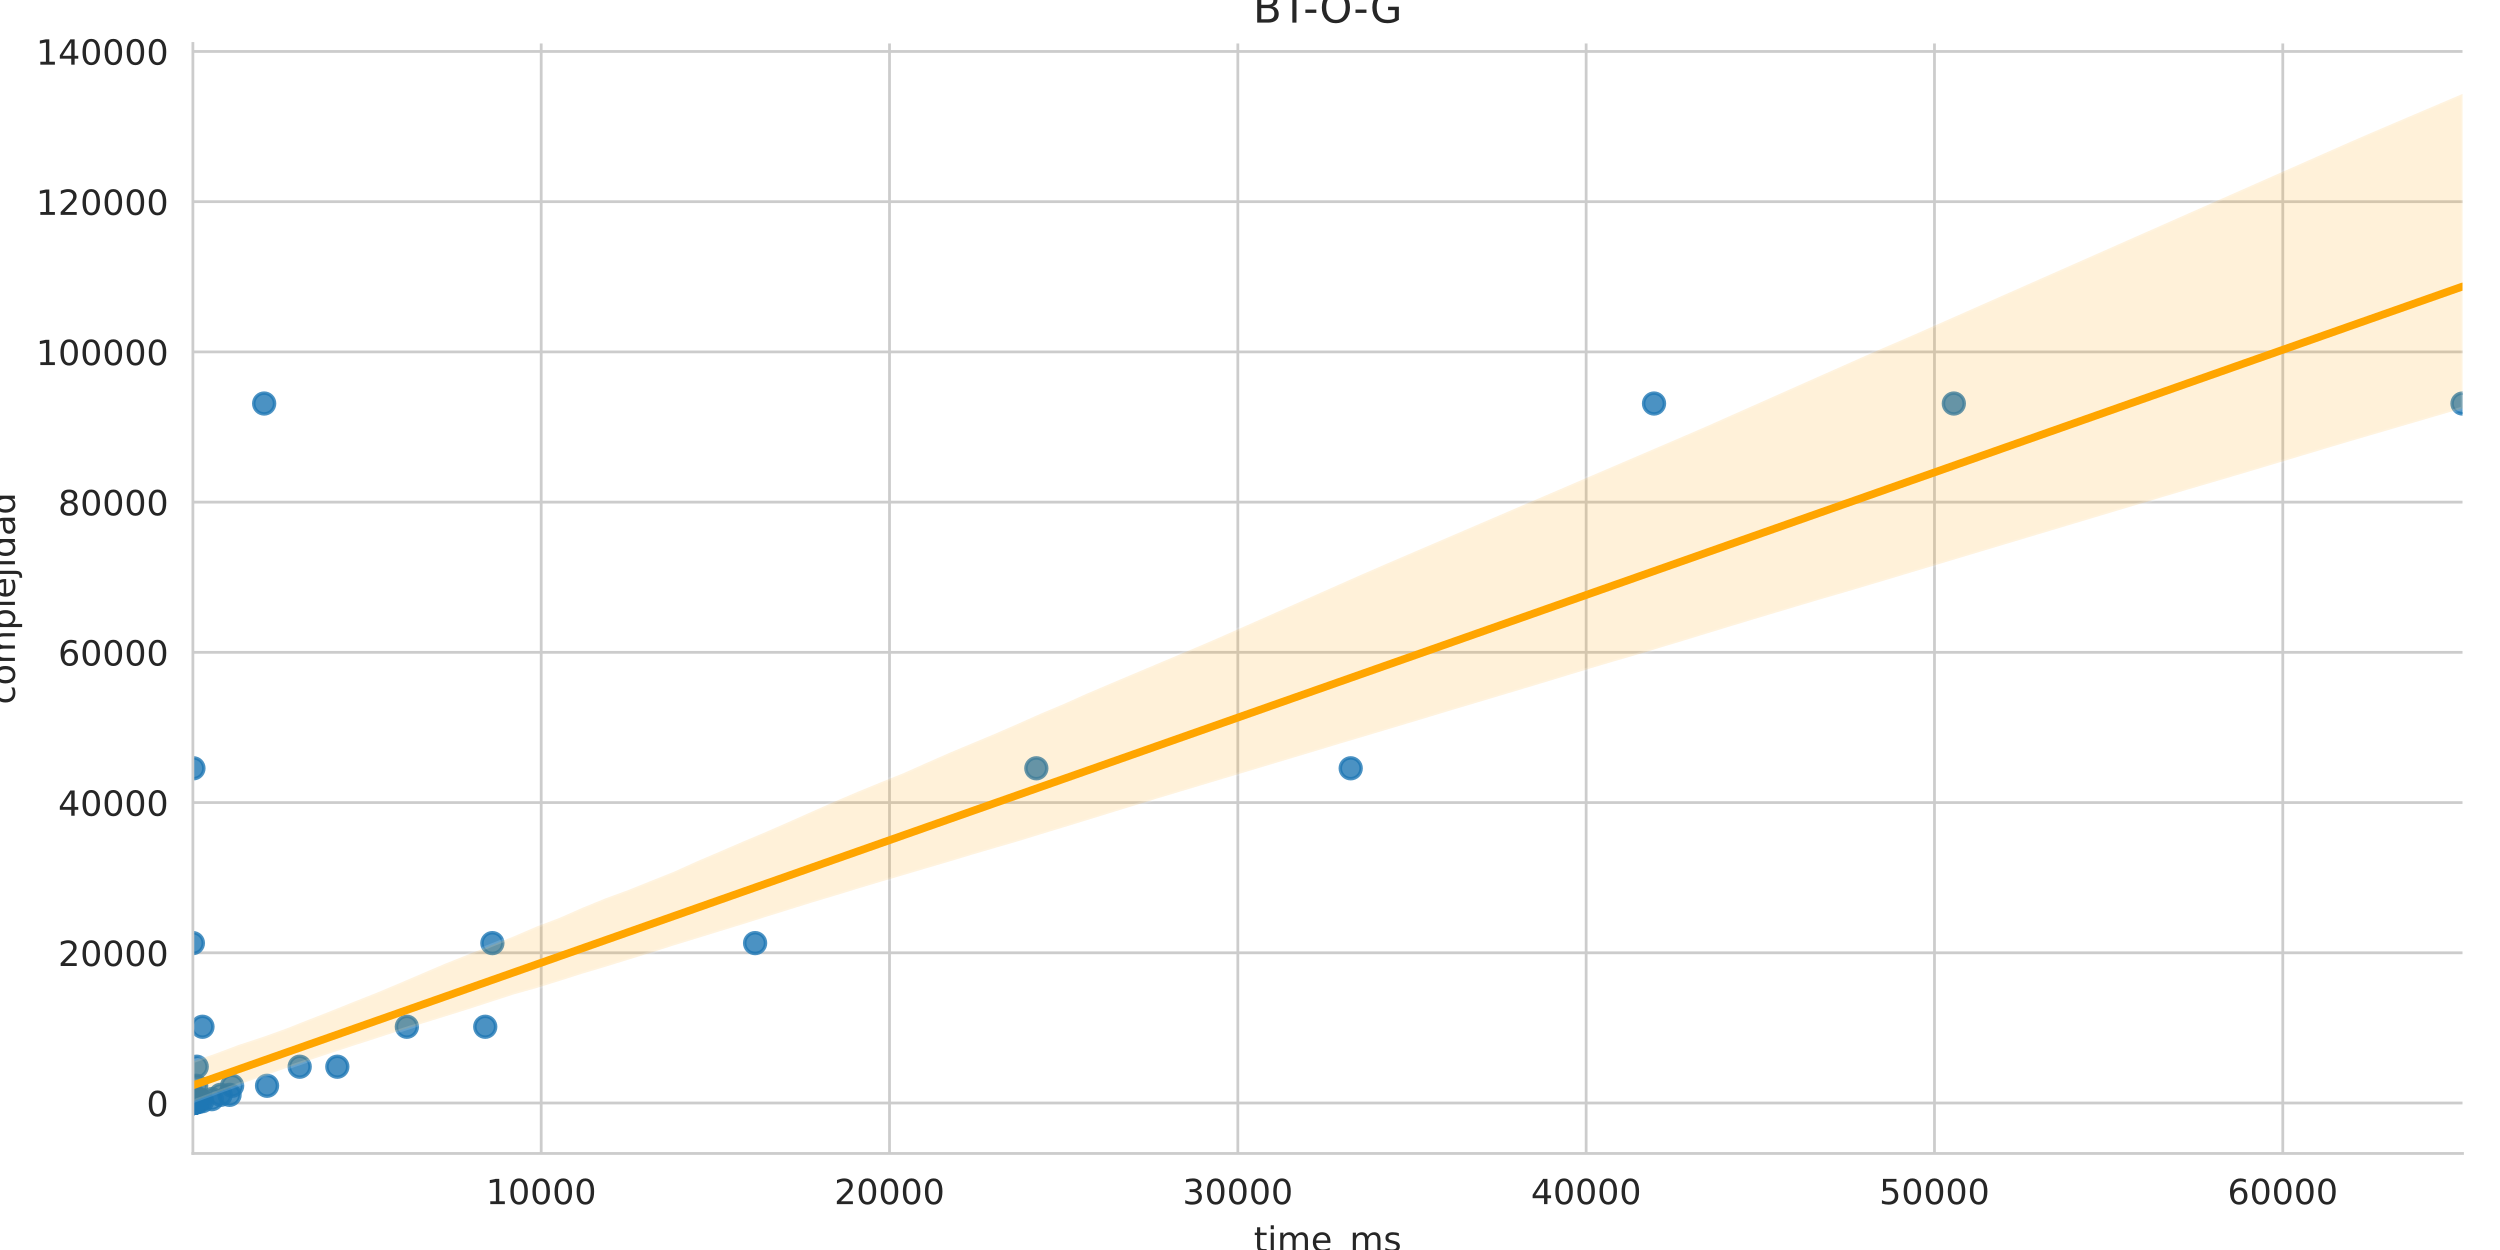 <?xml version="1.0" encoding="utf-8" standalone="no"?>
<!DOCTYPE svg PUBLIC "-//W3C//DTD SVG 1.1//EN"
  "http://www.w3.org/Graphics/SVG/1.1/DTD/svg11.dtd">
<!-- Created with matplotlib (https://matplotlib.org/) -->
<svg height="360pt" version="1.1" viewBox="0 0 720 360" width="720pt" xmlns="http://www.w3.org/2000/svg" xmlns:xlink="http://www.w3.org/1999/xlink">
 <defs>
  <style type="text/css">*{stroke-linecap:butt;stroke-linejoin:round;}</style>
 </defs>
 <g id="figure_1">
  <g id="patch_1">
   <path d="M 0 360 
L 720 360 
L 720 0 
L 0 0 
z
" style="fill:#ffffff;"/>
  </g>
  <g id="axes_1">
   <g id="patch_2">
    <path d="M 55.55 332.2 
L 709.2 332.2 
L 709.2 12.518 
L 55.55 12.518 
z
" style="fill:#ffffff;"/>
   </g>
   <g id="matplotlib.axis_1">
    <g id="xtick_1">
     <g id="line2d_1">
      <path clip-path="url(#pd2b24ba1ae)" d="M 155.865 332.2 
L 155.865 12.518 
" style="fill:none;stroke:#cccccc;stroke-linecap:round;stroke-width:0.8;"/>
     </g>
     <g id="text_1">
      <!-- 10000 -->
      <g style="fill:#262626;" transform="translate(139.959 346.798)scale(0.1 -0.1)">
       <defs>
        <path d="M 12.406 8.297 
L 28.516 8.297 
L 28.516 63.922 
L 10.984 60.406 
L 10.984 69.391 
L 28.422 72.906 
L 38.281 72.906 
L 38.281 8.297 
L 54.391 8.297 
L 54.391 0 
L 12.406 0 
z
" id="DejaVuSans-49"/>
        <path d="M 31.781 66.406 
Q 24.172 66.406 20.328 58.906 
Q 16.5 51.422 16.5 36.375 
Q 16.5 21.391 20.328 13.891 
Q 24.172 6.391 31.781 6.391 
Q 39.453 6.391 43.281 13.891 
Q 47.125 21.391 47.125 36.375 
Q 47.125 51.422 43.281 58.906 
Q 39.453 66.406 31.781 66.406 
z
M 31.781 74.219 
Q 44.047 74.219 50.516 64.516 
Q 56.984 54.828 56.984 36.375 
Q 56.984 17.969 50.516 8.266 
Q 44.047 -1.422 31.781 -1.422 
Q 19.531 -1.422 13.062 8.266 
Q 6.594 17.969 6.594 36.375 
Q 6.594 54.828 13.062 64.516 
Q 19.531 74.219 31.781 74.219 
z
" id="DejaVuSans-48"/>
       </defs>
       <use xlink:href="#DejaVuSans-49"/>
       <use x="63.623" xlink:href="#DejaVuSans-48"/>
       <use x="127.246" xlink:href="#DejaVuSans-48"/>
       <use x="190.869" xlink:href="#DejaVuSans-48"/>
       <use x="254.492" xlink:href="#DejaVuSans-48"/>
      </g>
     </g>
    </g>
    <g id="xtick_2">
     <g id="line2d_2">
      <path clip-path="url(#pd2b24ba1ae)" d="M 256.18 332.2 
L 256.18 12.518 
" style="fill:none;stroke:#cccccc;stroke-linecap:round;stroke-width:0.8;"/>
     </g>
     <g id="text_2">
      <!-- 20000 -->
      <g style="fill:#262626;" transform="translate(240.274 346.798)scale(0.1 -0.1)">
       <defs>
        <path d="M 19.188 8.297 
L 53.609 8.297 
L 53.609 0 
L 7.328 0 
L 7.328 8.297 
Q 12.938 14.109 22.625 23.891 
Q 32.328 33.688 34.812 36.531 
Q 39.547 41.844 41.422 45.531 
Q 43.312 49.219 43.312 52.781 
Q 43.312 58.594 39.234 62.25 
Q 35.156 65.922 28.609 65.922 
Q 23.969 65.922 18.812 64.312 
Q 13.672 62.703 7.812 59.422 
L 7.812 69.391 
Q 13.766 71.781 18.938 73 
Q 24.125 74.219 28.422 74.219 
Q 39.75 74.219 46.484 68.547 
Q 53.219 62.891 53.219 53.422 
Q 53.219 48.922 51.531 44.891 
Q 49.859 40.875 45.406 35.406 
Q 44.188 33.984 37.641 27.219 
Q 31.109 20.453 19.188 8.297 
z
" id="DejaVuSans-50"/>
       </defs>
       <use xlink:href="#DejaVuSans-50"/>
       <use x="63.623" xlink:href="#DejaVuSans-48"/>
       <use x="127.246" xlink:href="#DejaVuSans-48"/>
       <use x="190.869" xlink:href="#DejaVuSans-48"/>
       <use x="254.492" xlink:href="#DejaVuSans-48"/>
      </g>
     </g>
    </g>
    <g id="xtick_3">
     <g id="line2d_3">
      <path clip-path="url(#pd2b24ba1ae)" d="M 356.496 332.2 
L 356.496 12.518 
" style="fill:none;stroke:#cccccc;stroke-linecap:round;stroke-width:0.8;"/>
     </g>
     <g id="text_3">
      <!-- 30000 -->
      <g style="fill:#262626;" transform="translate(340.589 346.798)scale(0.1 -0.1)">
       <defs>
        <path d="M 40.578 39.312 
Q 47.656 37.797 51.625 33 
Q 55.609 28.219 55.609 21.188 
Q 55.609 10.406 48.188 4.484 
Q 40.766 -1.422 27.094 -1.422 
Q 22.516 -1.422 17.656 -0.516 
Q 12.797 0.391 7.625 2.203 
L 7.625 11.719 
Q 11.719 9.328 16.594 8.109 
Q 21.484 6.891 26.812 6.891 
Q 36.078 6.891 40.938 10.547 
Q 45.797 14.203 45.797 21.188 
Q 45.797 27.641 41.281 31.266 
Q 36.766 34.906 28.719 34.906 
L 20.219 34.906 
L 20.219 43.016 
L 29.109 43.016 
Q 36.375 43.016 40.234 45.922 
Q 44.094 48.828 44.094 54.297 
Q 44.094 59.906 40.109 62.906 
Q 36.141 65.922 28.719 65.922 
Q 24.656 65.922 20.016 65.031 
Q 15.375 64.156 9.812 62.312 
L 9.812 71.094 
Q 15.438 72.656 20.344 73.438 
Q 25.25 74.219 29.594 74.219 
Q 40.828 74.219 47.359 69.109 
Q 53.906 64.016 53.906 55.328 
Q 53.906 49.266 50.438 45.094 
Q 46.969 40.922 40.578 39.312 
z
" id="DejaVuSans-51"/>
       </defs>
       <use xlink:href="#DejaVuSans-51"/>
       <use x="63.623" xlink:href="#DejaVuSans-48"/>
       <use x="127.246" xlink:href="#DejaVuSans-48"/>
       <use x="190.869" xlink:href="#DejaVuSans-48"/>
       <use x="254.492" xlink:href="#DejaVuSans-48"/>
      </g>
     </g>
    </g>
    <g id="xtick_4">
     <g id="line2d_4">
      <path clip-path="url(#pd2b24ba1ae)" d="M 456.811 332.2 
L 456.811 12.518 
" style="fill:none;stroke:#cccccc;stroke-linecap:round;stroke-width:0.8;"/>
     </g>
     <g id="text_4">
      <!-- 40000 -->
      <g style="fill:#262626;" transform="translate(440.905 346.798)scale(0.1 -0.1)">
       <defs>
        <path d="M 37.797 64.312 
L 12.891 25.391 
L 37.797 25.391 
z
M 35.203 72.906 
L 47.609 72.906 
L 47.609 25.391 
L 58.016 25.391 
L 58.016 17.188 
L 47.609 17.188 
L 47.609 0 
L 37.797 0 
L 37.797 17.188 
L 4.891 17.188 
L 4.891 26.703 
z
" id="DejaVuSans-52"/>
       </defs>
       <use xlink:href="#DejaVuSans-52"/>
       <use x="63.623" xlink:href="#DejaVuSans-48"/>
       <use x="127.246" xlink:href="#DejaVuSans-48"/>
       <use x="190.869" xlink:href="#DejaVuSans-48"/>
       <use x="254.492" xlink:href="#DejaVuSans-48"/>
      </g>
     </g>
    </g>
    <g id="xtick_5">
     <g id="line2d_5">
      <path clip-path="url(#pd2b24ba1ae)" d="M 557.126 332.2 
L 557.126 12.518 
" style="fill:none;stroke:#cccccc;stroke-linecap:round;stroke-width:0.8;"/>
     </g>
     <g id="text_5">
      <!-- 50000 -->
      <g style="fill:#262626;" transform="translate(541.22 346.798)scale(0.1 -0.1)">
       <defs>
        <path d="M 10.797 72.906 
L 49.516 72.906 
L 49.516 64.594 
L 19.828 64.594 
L 19.828 46.734 
Q 21.969 47.469 24.109 47.828 
Q 26.266 48.188 28.422 48.188 
Q 40.625 48.188 47.75 41.5 
Q 54.891 34.812 54.891 23.391 
Q 54.891 11.625 47.562 5.094 
Q 40.234 -1.422 26.906 -1.422 
Q 22.312 -1.422 17.547 -0.641 
Q 12.797 0.141 7.719 1.703 
L 7.719 11.625 
Q 12.109 9.234 16.797 8.062 
Q 21.484 6.891 26.703 6.891 
Q 35.156 6.891 40.078 11.328 
Q 45.016 15.766 45.016 23.391 
Q 45.016 31 40.078 35.438 
Q 35.156 39.891 26.703 39.891 
Q 22.75 39.891 18.812 39.016 
Q 14.891 38.141 10.797 36.281 
z
" id="DejaVuSans-53"/>
       </defs>
       <use xlink:href="#DejaVuSans-53"/>
       <use x="63.623" xlink:href="#DejaVuSans-48"/>
       <use x="127.246" xlink:href="#DejaVuSans-48"/>
       <use x="190.869" xlink:href="#DejaVuSans-48"/>
       <use x="254.492" xlink:href="#DejaVuSans-48"/>
      </g>
     </g>
    </g>
    <g id="xtick_6">
     <g id="line2d_6">
      <path clip-path="url(#pd2b24ba1ae)" d="M 657.441 332.2 
L 657.441 12.518 
" style="fill:none;stroke:#cccccc;stroke-linecap:round;stroke-width:0.8;"/>
     </g>
     <g id="text_6">
      <!-- 60000 -->
      <g style="fill:#262626;" transform="translate(641.535 346.798)scale(0.1 -0.1)">
       <defs>
        <path d="M 33.016 40.375 
Q 26.375 40.375 22.484 35.828 
Q 18.609 31.297 18.609 23.391 
Q 18.609 15.531 22.484 10.953 
Q 26.375 6.391 33.016 6.391 
Q 39.656 6.391 43.531 10.953 
Q 47.406 15.531 47.406 23.391 
Q 47.406 31.297 43.531 35.828 
Q 39.656 40.375 33.016 40.375 
z
M 52.594 71.297 
L 52.594 62.312 
Q 48.875 64.062 45.094 64.984 
Q 41.312 65.922 37.594 65.922 
Q 27.828 65.922 22.672 59.328 
Q 17.531 52.734 16.797 39.406 
Q 19.672 43.656 24.016 45.922 
Q 28.375 48.188 33.594 48.188 
Q 44.578 48.188 50.953 41.516 
Q 57.328 34.859 57.328 23.391 
Q 57.328 12.156 50.688 5.359 
Q 44.047 -1.422 33.016 -1.422 
Q 20.359 -1.422 13.672 8.266 
Q 6.984 17.969 6.984 36.375 
Q 6.984 53.656 15.188 63.938 
Q 23.391 74.219 37.203 74.219 
Q 40.922 74.219 44.703 73.484 
Q 48.484 72.75 52.594 71.297 
z
" id="DejaVuSans-54"/>
       </defs>
       <use xlink:href="#DejaVuSans-54"/>
       <use x="63.623" xlink:href="#DejaVuSans-48"/>
       <use x="127.246" xlink:href="#DejaVuSans-48"/>
       <use x="190.869" xlink:href="#DejaVuSans-48"/>
       <use x="254.492" xlink:href="#DejaVuSans-48"/>
      </g>
     </g>
    </g>
    <g id="text_7">
     <!-- time_ms -->
     <g style="fill:#262626;" transform="translate(361.104 360.477)scale(0.1 -0.1)">
      <defs>
       <path d="M 18.312 70.219 
L 18.312 54.688 
L 36.812 54.688 
L 36.812 47.703 
L 18.312 47.703 
L 18.312 18.016 
Q 18.312 11.328 20.141 9.422 
Q 21.969 7.516 27.594 7.516 
L 36.812 7.516 
L 36.812 0 
L 27.594 0 
Q 17.188 0 13.234 3.875 
Q 9.281 7.766 9.281 18.016 
L 9.281 47.703 
L 2.688 47.703 
L 2.688 54.688 
L 9.281 54.688 
L 9.281 70.219 
z
" id="DejaVuSans-116"/>
       <path d="M 9.422 54.688 
L 18.406 54.688 
L 18.406 0 
L 9.422 0 
z
M 9.422 75.984 
L 18.406 75.984 
L 18.406 64.594 
L 9.422 64.594 
z
" id="DejaVuSans-105"/>
       <path d="M 52 44.188 
Q 55.375 50.25 60.062 53.125 
Q 64.75 56 71.094 56 
Q 79.641 56 84.281 50.016 
Q 88.922 44.047 88.922 33.016 
L 88.922 0 
L 79.891 0 
L 79.891 32.719 
Q 79.891 40.578 77.094 44.375 
Q 74.312 48.188 68.609 48.188 
Q 61.625 48.188 57.562 43.547 
Q 53.516 38.922 53.516 30.906 
L 53.516 0 
L 44.484 0 
L 44.484 32.719 
Q 44.484 40.625 41.703 44.406 
Q 38.922 48.188 33.109 48.188 
Q 26.219 48.188 22.156 43.531 
Q 18.109 38.875 18.109 30.906 
L 18.109 0 
L 9.078 0 
L 9.078 54.688 
L 18.109 54.688 
L 18.109 46.188 
Q 21.188 51.219 25.484 53.609 
Q 29.781 56 35.688 56 
Q 41.656 56 45.828 52.969 
Q 50 49.953 52 44.188 
z
" id="DejaVuSans-109"/>
       <path d="M 56.203 29.594 
L 56.203 25.203 
L 14.891 25.203 
Q 15.484 15.922 20.484 11.062 
Q 25.484 6.203 34.422 6.203 
Q 39.594 6.203 44.453 7.469 
Q 49.312 8.734 54.109 11.281 
L 54.109 2.781 
Q 49.266 0.734 44.188 -0.344 
Q 39.109 -1.422 33.891 -1.422 
Q 20.797 -1.422 13.156 6.188 
Q 5.516 13.812 5.516 26.812 
Q 5.516 40.234 12.766 48.109 
Q 20.016 56 32.328 56 
Q 43.359 56 49.781 48.891 
Q 56.203 41.797 56.203 29.594 
z
M 47.219 32.234 
Q 47.125 39.594 43.094 43.984 
Q 39.062 48.391 32.422 48.391 
Q 24.906 48.391 20.391 44.141 
Q 15.875 39.891 15.188 32.172 
z
" id="DejaVuSans-101"/>
       <path d="M 50.984 -16.609 
L 50.984 -23.578 
L -0.984 -23.578 
L -0.984 -16.609 
z
" id="DejaVuSans-95"/>
       <path d="M 44.281 53.078 
L 44.281 44.578 
Q 40.484 46.531 36.375 47.5 
Q 32.281 48.484 27.875 48.484 
Q 21.188 48.484 17.844 46.438 
Q 14.5 44.391 14.5 40.281 
Q 14.5 37.156 16.891 35.375 
Q 19.281 33.594 26.516 31.984 
L 29.594 31.297 
Q 39.156 29.25 43.188 25.516 
Q 47.219 21.781 47.219 15.094 
Q 47.219 7.469 41.188 3.016 
Q 35.156 -1.422 24.609 -1.422 
Q 20.219 -1.422 15.453 -0.562 
Q 10.688 0.297 5.422 2 
L 5.422 11.281 
Q 10.406 8.688 15.234 7.391 
Q 20.062 6.109 24.812 6.109 
Q 31.156 6.109 34.562 8.281 
Q 37.984 10.453 37.984 14.406 
Q 37.984 18.062 35.516 20.016 
Q 33.062 21.969 24.703 23.781 
L 21.578 24.516 
Q 13.234 26.266 9.516 29.906 
Q 5.812 33.547 5.812 39.891 
Q 5.812 47.609 11.281 51.797 
Q 16.75 56 26.812 56 
Q 31.781 56 36.172 55.266 
Q 40.578 54.547 44.281 53.078 
z
" id="DejaVuSans-115"/>
      </defs>
      <use xlink:href="#DejaVuSans-116"/>
      <use x="39.209" xlink:href="#DejaVuSans-105"/>
      <use x="66.992" xlink:href="#DejaVuSans-109"/>
      <use x="164.404" xlink:href="#DejaVuSans-101"/>
      <use x="225.928" xlink:href="#DejaVuSans-95"/>
      <use x="275.928" xlink:href="#DejaVuSans-109"/>
      <use x="373.34" xlink:href="#DejaVuSans-115"/>
     </g>
    </g>
   </g>
   <g id="matplotlib.axis_2">
    <g id="ytick_1">
     <g id="line2d_7">
      <path clip-path="url(#pd2b24ba1ae)" d="M 55.55 317.669 
L 709.2 317.669 
" style="fill:none;stroke:#cccccc;stroke-linecap:round;stroke-width:0.8;"/>
     </g>
     <g id="text_8">
      <!-- 0 -->
      <g style="fill:#262626;" transform="translate(42.188 321.468)scale(0.1 -0.1)">
       <use xlink:href="#DejaVuSans-48"/>
      </g>
     </g>
    </g>
    <g id="ytick_2">
     <g id="line2d_8">
      <path clip-path="url(#pd2b24ba1ae)" d="M 55.55 274.404 
L 709.2 274.404 
" style="fill:none;stroke:#cccccc;stroke-linecap:round;stroke-width:0.8;"/>
     </g>
     <g id="text_9">
      <!-- 20000 -->
      <g style="fill:#262626;" transform="translate(16.738 278.204)scale(0.1 -0.1)">
       <use xlink:href="#DejaVuSans-50"/>
       <use x="63.623" xlink:href="#DejaVuSans-48"/>
       <use x="127.246" xlink:href="#DejaVuSans-48"/>
       <use x="190.869" xlink:href="#DejaVuSans-48"/>
       <use x="254.492" xlink:href="#DejaVuSans-48"/>
      </g>
     </g>
    </g>
    <g id="ytick_3">
     <g id="line2d_9">
      <path clip-path="url(#pd2b24ba1ae)" d="M 55.55 231.14 
L 709.2 231.14 
" style="fill:none;stroke:#cccccc;stroke-linecap:round;stroke-width:0.8;"/>
     </g>
     <g id="text_10">
      <!-- 40000 -->
      <g style="fill:#262626;" transform="translate(16.738 234.939)scale(0.1 -0.1)">
       <use xlink:href="#DejaVuSans-52"/>
       <use x="63.623" xlink:href="#DejaVuSans-48"/>
       <use x="127.246" xlink:href="#DejaVuSans-48"/>
       <use x="190.869" xlink:href="#DejaVuSans-48"/>
       <use x="254.492" xlink:href="#DejaVuSans-48"/>
      </g>
     </g>
    </g>
    <g id="ytick_4">
     <g id="line2d_10">
      <path clip-path="url(#pd2b24ba1ae)" d="M 55.55 187.875 
L 709.2 187.875 
" style="fill:none;stroke:#cccccc;stroke-linecap:round;stroke-width:0.8;"/>
     </g>
     <g id="text_11">
      <!-- 60000 -->
      <g style="fill:#262626;" transform="translate(16.738 191.674)scale(0.1 -0.1)">
       <use xlink:href="#DejaVuSans-54"/>
       <use x="63.623" xlink:href="#DejaVuSans-48"/>
       <use x="127.246" xlink:href="#DejaVuSans-48"/>
       <use x="190.869" xlink:href="#DejaVuSans-48"/>
       <use x="254.492" xlink:href="#DejaVuSans-48"/>
      </g>
     </g>
    </g>
    <g id="ytick_5">
     <g id="line2d_11">
      <path clip-path="url(#pd2b24ba1ae)" d="M 55.55 144.61 
L 709.2 144.61 
" style="fill:none;stroke:#cccccc;stroke-linecap:round;stroke-width:0.8;"/>
     </g>
     <g id="text_12">
      <!-- 80000 -->
      <g style="fill:#262626;" transform="translate(16.738 148.41)scale(0.1 -0.1)">
       <defs>
        <path d="M 31.781 34.625 
Q 24.75 34.625 20.719 30.859 
Q 16.703 27.094 16.703 20.516 
Q 16.703 13.922 20.719 10.156 
Q 24.75 6.391 31.781 6.391 
Q 38.812 6.391 42.859 10.172 
Q 46.922 13.969 46.922 20.516 
Q 46.922 27.094 42.891 30.859 
Q 38.875 34.625 31.781 34.625 
z
M 21.922 38.812 
Q 15.578 40.375 12.031 44.719 
Q 8.5 49.078 8.5 55.328 
Q 8.5 64.062 14.719 69.141 
Q 20.953 74.219 31.781 74.219 
Q 42.672 74.219 48.875 69.141 
Q 55.078 64.062 55.078 55.328 
Q 55.078 49.078 51.531 44.719 
Q 48 40.375 41.703 38.812 
Q 48.828 37.156 52.797 32.312 
Q 56.781 27.484 56.781 20.516 
Q 56.781 9.906 50.312 4.234 
Q 43.844 -1.422 31.781 -1.422 
Q 19.734 -1.422 13.25 4.234 
Q 6.781 9.906 6.781 20.516 
Q 6.781 27.484 10.781 32.312 
Q 14.797 37.156 21.922 38.812 
z
M 18.312 54.391 
Q 18.312 48.734 21.844 45.562 
Q 25.391 42.391 31.781 42.391 
Q 38.141 42.391 41.719 45.562 
Q 45.312 48.734 45.312 54.391 
Q 45.312 60.062 41.719 63.234 
Q 38.141 66.406 31.781 66.406 
Q 25.391 66.406 21.844 63.234 
Q 18.312 60.062 18.312 54.391 
z
" id="DejaVuSans-56"/>
       </defs>
       <use xlink:href="#DejaVuSans-56"/>
       <use x="63.623" xlink:href="#DejaVuSans-48"/>
       <use x="127.246" xlink:href="#DejaVuSans-48"/>
       <use x="190.869" xlink:href="#DejaVuSans-48"/>
       <use x="254.492" xlink:href="#DejaVuSans-48"/>
      </g>
     </g>
    </g>
    <g id="ytick_6">
     <g id="line2d_12">
      <path clip-path="url(#pd2b24ba1ae)" d="M 55.55 101.346 
L 709.2 101.346 
" style="fill:none;stroke:#cccccc;stroke-linecap:round;stroke-width:0.8;"/>
     </g>
     <g id="text_13">
      <!-- 100000 -->
      <g style="fill:#262626;" transform="translate(10.375 105.145)scale(0.1 -0.1)">
       <use xlink:href="#DejaVuSans-49"/>
       <use x="63.623" xlink:href="#DejaVuSans-48"/>
       <use x="127.246" xlink:href="#DejaVuSans-48"/>
       <use x="190.869" xlink:href="#DejaVuSans-48"/>
       <use x="254.492" xlink:href="#DejaVuSans-48"/>
       <use x="318.115" xlink:href="#DejaVuSans-48"/>
      </g>
     </g>
    </g>
    <g id="ytick_7">
     <g id="line2d_13">
      <path clip-path="url(#pd2b24ba1ae)" d="M 55.55 58.081 
L 709.2 58.081 
" style="fill:none;stroke:#cccccc;stroke-linecap:round;stroke-width:0.8;"/>
     </g>
     <g id="text_14">
      <!-- 120000 -->
      <g style="fill:#262626;" transform="translate(10.375 61.88)scale(0.1 -0.1)">
       <use xlink:href="#DejaVuSans-49"/>
       <use x="63.623" xlink:href="#DejaVuSans-50"/>
       <use x="127.246" xlink:href="#DejaVuSans-48"/>
       <use x="190.869" xlink:href="#DejaVuSans-48"/>
       <use x="254.492" xlink:href="#DejaVuSans-48"/>
       <use x="318.115" xlink:href="#DejaVuSans-48"/>
      </g>
     </g>
    </g>
    <g id="ytick_8">
     <g id="line2d_14">
      <path clip-path="url(#pd2b24ba1ae)" d="M 55.55 14.816 
L 709.2 14.816 
" style="fill:none;stroke:#cccccc;stroke-linecap:round;stroke-width:0.8;"/>
     </g>
     <g id="text_15">
      <!-- 140000 -->
      <g style="fill:#262626;" transform="translate(10.375 18.616)scale(0.1 -0.1)">
       <use xlink:href="#DejaVuSans-49"/>
       <use x="63.623" xlink:href="#DejaVuSans-52"/>
       <use x="127.246" xlink:href="#DejaVuSans-48"/>
       <use x="190.869" xlink:href="#DejaVuSans-48"/>
       <use x="254.492" xlink:href="#DejaVuSans-48"/>
       <use x="318.115" xlink:href="#DejaVuSans-48"/>
      </g>
     </g>
    </g>
    <g id="text_16">
     <!-- complejidad -->
     <g style="fill:#262626;" transform="translate(4.295 202.869)rotate(-90)scale(0.1 -0.1)">
      <defs>
       <path d="M 48.781 52.594 
L 48.781 44.188 
Q 44.969 46.297 41.141 47.344 
Q 37.312 48.391 33.406 48.391 
Q 24.656 48.391 19.812 42.844 
Q 14.984 37.312 14.984 27.297 
Q 14.984 17.281 19.812 11.734 
Q 24.656 6.203 33.406 6.203 
Q 37.312 6.203 41.141 7.25 
Q 44.969 8.297 48.781 10.406 
L 48.781 2.094 
Q 45.016 0.344 40.984 -0.531 
Q 36.969 -1.422 32.422 -1.422 
Q 20.062 -1.422 12.781 6.344 
Q 5.516 14.109 5.516 27.297 
Q 5.516 40.672 12.859 48.328 
Q 20.219 56 33.016 56 
Q 37.156 56 41.109 55.141 
Q 45.062 54.297 48.781 52.594 
z
" id="DejaVuSans-99"/>
       <path d="M 30.609 48.391 
Q 23.391 48.391 19.188 42.75 
Q 14.984 37.109 14.984 27.297 
Q 14.984 17.484 19.156 11.844 
Q 23.344 6.203 30.609 6.203 
Q 37.797 6.203 41.984 11.859 
Q 46.188 17.531 46.188 27.297 
Q 46.188 37.016 41.984 42.703 
Q 37.797 48.391 30.609 48.391 
z
M 30.609 56 
Q 42.328 56 49.016 48.375 
Q 55.719 40.766 55.719 27.297 
Q 55.719 13.875 49.016 6.219 
Q 42.328 -1.422 30.609 -1.422 
Q 18.844 -1.422 12.172 6.219 
Q 5.516 13.875 5.516 27.297 
Q 5.516 40.766 12.172 48.375 
Q 18.844 56 30.609 56 
z
" id="DejaVuSans-111"/>
       <path d="M 18.109 8.203 
L 18.109 -20.797 
L 9.078 -20.797 
L 9.078 54.688 
L 18.109 54.688 
L 18.109 46.391 
Q 20.953 51.266 25.266 53.625 
Q 29.594 56 35.594 56 
Q 45.562 56 51.781 48.094 
Q 58.016 40.188 58.016 27.297 
Q 58.016 14.406 51.781 6.484 
Q 45.562 -1.422 35.594 -1.422 
Q 29.594 -1.422 25.266 0.953 
Q 20.953 3.328 18.109 8.203 
z
M 48.688 27.297 
Q 48.688 37.203 44.609 42.844 
Q 40.531 48.484 33.406 48.484 
Q 26.266 48.484 22.188 42.844 
Q 18.109 37.203 18.109 27.297 
Q 18.109 17.391 22.188 11.75 
Q 26.266 6.109 33.406 6.109 
Q 40.531 6.109 44.609 11.75 
Q 48.688 17.391 48.688 27.297 
z
" id="DejaVuSans-112"/>
       <path d="M 9.422 75.984 
L 18.406 75.984 
L 18.406 0 
L 9.422 0 
z
" id="DejaVuSans-108"/>
       <path d="M 9.422 54.688 
L 18.406 54.688 
L 18.406 -0.984 
Q 18.406 -11.422 14.422 -16.109 
Q 10.453 -20.797 1.609 -20.797 
L -1.812 -20.797 
L -1.812 -13.188 
L 0.594 -13.188 
Q 5.719 -13.188 7.562 -10.812 
Q 9.422 -8.453 9.422 -0.984 
z
M 9.422 75.984 
L 18.406 75.984 
L 18.406 64.594 
L 9.422 64.594 
z
" id="DejaVuSans-106"/>
       <path d="M 45.406 46.391 
L 45.406 75.984 
L 54.391 75.984 
L 54.391 0 
L 45.406 0 
L 45.406 8.203 
Q 42.578 3.328 38.25 0.953 
Q 33.938 -1.422 27.875 -1.422 
Q 17.969 -1.422 11.734 6.484 
Q 5.516 14.406 5.516 27.297 
Q 5.516 40.188 11.734 48.094 
Q 17.969 56 27.875 56 
Q 33.938 56 38.25 53.625 
Q 42.578 51.266 45.406 46.391 
z
M 14.797 27.297 
Q 14.797 17.391 18.875 11.75 
Q 22.953 6.109 30.078 6.109 
Q 37.203 6.109 41.297 11.75 
Q 45.406 17.391 45.406 27.297 
Q 45.406 37.203 41.297 42.844 
Q 37.203 48.484 30.078 48.484 
Q 22.953 48.484 18.875 42.844 
Q 14.797 37.203 14.797 27.297 
z
" id="DejaVuSans-100"/>
       <path d="M 34.281 27.484 
Q 23.391 27.484 19.188 25 
Q 14.984 22.516 14.984 16.5 
Q 14.984 11.719 18.141 8.906 
Q 21.297 6.109 26.703 6.109 
Q 34.188 6.109 38.703 11.406 
Q 43.219 16.703 43.219 25.484 
L 43.219 27.484 
z
M 52.203 31.203 
L 52.203 0 
L 43.219 0 
L 43.219 8.297 
Q 40.141 3.328 35.547 0.953 
Q 30.953 -1.422 24.312 -1.422 
Q 15.922 -1.422 10.953 3.297 
Q 6 8.016 6 15.922 
Q 6 25.141 12.172 29.828 
Q 18.359 34.516 30.609 34.516 
L 43.219 34.516 
L 43.219 35.406 
Q 43.219 41.609 39.141 45 
Q 35.062 48.391 27.688 48.391 
Q 23 48.391 18.547 47.266 
Q 14.109 46.141 10.016 43.891 
L 10.016 52.203 
Q 14.938 54.109 19.578 55.047 
Q 24.219 56 28.609 56 
Q 40.484 56 46.344 49.844 
Q 52.203 43.703 52.203 31.203 
z
" id="DejaVuSans-97"/>
      </defs>
      <use xlink:href="#DejaVuSans-99"/>
      <use x="54.98" xlink:href="#DejaVuSans-111"/>
      <use x="116.162" xlink:href="#DejaVuSans-109"/>
      <use x="213.574" xlink:href="#DejaVuSans-112"/>
      <use x="277.051" xlink:href="#DejaVuSans-108"/>
      <use x="304.834" xlink:href="#DejaVuSans-101"/>
      <use x="366.357" xlink:href="#DejaVuSans-106"/>
      <use x="394.141" xlink:href="#DejaVuSans-105"/>
      <use x="421.924" xlink:href="#DejaVuSans-100"/>
      <use x="485.4" xlink:href="#DejaVuSans-97"/>
      <use x="546.68" xlink:href="#DejaVuSans-100"/>
     </g>
    </g>
   </g>
   <g id="PathCollection_1">
    <defs>
     <path d="M 0 3 
C 0.796 3 1.559 2.684 2.121 2.121 
C 2.684 1.559 3 0.796 3 0 
C 3 -0.796 2.684 -1.559 2.121 -2.121 
C 1.559 -2.684 0.796 -3 0 -3 
C -0.796 -3 -1.559 -2.684 -2.121 -2.121 
C -2.684 -1.559 -3 -0.796 -3 0 
C -3 0.796 -2.684 1.559 -2.121 2.121 
C -1.559 2.684 -0.796 3 0 3 
z
" id="mf43f0becc1" style="stroke:#1f77b4;stroke-opacity:0.8;"/>
    </defs>
    <g clip-path="url(#pd2b24ba1ae)">
     <use style="fill:#1f77b4;fill-opacity:0.8;stroke:#1f77b4;stroke-opacity:0.8;" x="55.55" xlink:href="#mf43f0becc1" y="317.669"/>
     <use style="fill:#1f77b4;fill-opacity:0.8;stroke:#1f77b4;stroke-opacity:0.8;" x="55.55" xlink:href="#mf43f0becc1" y="317.669"/>
     <use style="fill:#1f77b4;fill-opacity:0.8;stroke:#1f77b4;stroke-opacity:0.8;" x="55.55" xlink:href="#mf43f0becc1" y="317.669"/>
     <use style="fill:#1f77b4;fill-opacity:0.8;stroke:#1f77b4;stroke-opacity:0.8;" x="55.55" xlink:href="#mf43f0becc1" y="317.669"/>
     <use style="fill:#1f77b4;fill-opacity:0.8;stroke:#1f77b4;stroke-opacity:0.8;" x="55.55" xlink:href="#mf43f0becc1" y="317.669"/>
     <use style="fill:#1f77b4;fill-opacity:0.8;stroke:#1f77b4;stroke-opacity:0.8;" x="55.551" xlink:href="#mf43f0becc1" y="317.669"/>
     <use style="fill:#1f77b4;fill-opacity:0.8;stroke:#1f77b4;stroke-opacity:0.8;" x="55.551" xlink:href="#mf43f0becc1" y="317.669"/>
     <use style="fill:#1f77b4;fill-opacity:0.8;stroke:#1f77b4;stroke-opacity:0.8;" x="55.553" xlink:href="#mf43f0becc1" y="317.669"/>
     <use style="fill:#1f77b4;fill-opacity:0.8;stroke:#1f77b4;stroke-opacity:0.8;" x="55.554" xlink:href="#mf43f0becc1" y="317.669"/>
     <use style="fill:#1f77b4;fill-opacity:0.8;stroke:#1f77b4;stroke-opacity:0.8;" x="55.56" xlink:href="#mf43f0becc1" y="317.668"/>
     <use style="fill:#1f77b4;fill-opacity:0.8;stroke:#1f77b4;stroke-opacity:0.8;" x="55.572" xlink:href="#mf43f0becc1" y="317.667"/>
     <use style="fill:#1f77b4;fill-opacity:0.8;stroke:#1f77b4;stroke-opacity:0.8;" x="55.587" xlink:href="#mf43f0becc1" y="317.664"/>
     <use style="fill:#1f77b4;fill-opacity:0.8;stroke:#1f77b4;stroke-opacity:0.8;" x="55.615" xlink:href="#mf43f0becc1" y="317.657"/>
     <use style="fill:#1f77b4;fill-opacity:0.8;stroke:#1f77b4;stroke-opacity:0.8;" x="55.703" xlink:href="#mf43f0becc1" y="317.644"/>
     <use style="fill:#1f77b4;fill-opacity:0.8;stroke:#1f77b4;stroke-opacity:0.8;" x="55.681" xlink:href="#mf43f0becc1" y="317.615"/>
     <use style="fill:#1f77b4;fill-opacity:0.8;stroke:#1f77b4;stroke-opacity:0.8;" x="55.935" xlink:href="#mf43f0becc1" y="317.553"/>
     <use style="fill:#1f77b4;fill-opacity:0.8;stroke:#1f77b4;stroke-opacity:0.8;" x="56.49" xlink:href="#mf43f0becc1" y="317.422"/>
     <use style="fill:#1f77b4;fill-opacity:0.8;stroke:#1f77b4;stroke-opacity:0.8;" x="56.749" xlink:href="#mf43f0becc1" y="317.145"/>
     <use style="fill:#1f77b4;fill-opacity:0.8;stroke:#1f77b4;stroke-opacity:0.8;" x="57.508" xlink:href="#mf43f0becc1" y="316.557"/>
     <use style="fill:#1f77b4;fill-opacity:0.8;stroke:#1f77b4;stroke-opacity:0.8;" x="63.543" xlink:href="#mf43f0becc1" y="315.316"/>
     <use style="fill:#1f77b4;fill-opacity:0.8;stroke:#1f77b4;stroke-opacity:0.8;" x="66.854" xlink:href="#mf43f0becc1" y="312.704"/>
     <use style="fill:#1f77b4;fill-opacity:0.8;stroke:#1f77b4;stroke-opacity:0.8;" x="86.308" xlink:href="#mf43f0becc1" y="307.216"/>
     <use style="fill:#1f77b4;fill-opacity:0.8;stroke:#1f77b4;stroke-opacity:0.8;" x="117.173" xlink:href="#mf43f0becc1" y="295.708"/>
     <use style="fill:#1f77b4;fill-opacity:0.8;stroke:#1f77b4;stroke-opacity:0.8;" x="141.802" xlink:href="#mf43f0becc1" y="271.617"/>
     <use style="fill:#1f77b4;fill-opacity:0.8;stroke:#1f77b4;stroke-opacity:0.8;" x="298.464" xlink:href="#mf43f0becc1" y="221.27"/>
     <use style="fill:#1f77b4;fill-opacity:0.8;stroke:#1f77b4;stroke-opacity:0.8;" x="562.704" xlink:href="#mf43f0becc1" y="116.215"/>
     <use style="fill:#1f77b4;fill-opacity:0.8;stroke:#1f77b4;stroke-opacity:0.8;" x="55.55" xlink:href="#mf43f0becc1" y="317.669"/>
     <use style="fill:#1f77b4;fill-opacity:0.8;stroke:#1f77b4;stroke-opacity:0.8;" x="55.55" xlink:href="#mf43f0becc1" y="317.669"/>
     <use style="fill:#1f77b4;fill-opacity:0.8;stroke:#1f77b4;stroke-opacity:0.8;" x="55.55" xlink:href="#mf43f0becc1" y="317.669"/>
     <use style="fill:#1f77b4;fill-opacity:0.8;stroke:#1f77b4;stroke-opacity:0.8;" x="55.55" xlink:href="#mf43f0becc1" y="317.669"/>
     <use style="fill:#1f77b4;fill-opacity:0.8;stroke:#1f77b4;stroke-opacity:0.8;" x="55.55" xlink:href="#mf43f0becc1" y="317.669"/>
     <use style="fill:#1f77b4;fill-opacity:0.8;stroke:#1f77b4;stroke-opacity:0.8;" x="55.551" xlink:href="#mf43f0becc1" y="317.669"/>
     <use style="fill:#1f77b4;fill-opacity:0.8;stroke:#1f77b4;stroke-opacity:0.8;" x="55.552" xlink:href="#mf43f0becc1" y="317.669"/>
     <use style="fill:#1f77b4;fill-opacity:0.8;stroke:#1f77b4;stroke-opacity:0.8;" x="55.553" xlink:href="#mf43f0becc1" y="317.669"/>
     <use style="fill:#1f77b4;fill-opacity:0.8;stroke:#1f77b4;stroke-opacity:0.8;" x="55.559" xlink:href="#mf43f0becc1" y="317.669"/>
     <use style="fill:#1f77b4;fill-opacity:0.8;stroke:#1f77b4;stroke-opacity:0.8;" x="55.563" xlink:href="#mf43f0becc1" y="317.668"/>
     <use style="fill:#1f77b4;fill-opacity:0.8;stroke:#1f77b4;stroke-opacity:0.8;" x="55.575" xlink:href="#mf43f0becc1" y="317.667"/>
     <use style="fill:#1f77b4;fill-opacity:0.8;stroke:#1f77b4;stroke-opacity:0.8;" x="55.596" xlink:href="#mf43f0becc1" y="317.664"/>
     <use style="fill:#1f77b4;fill-opacity:0.8;stroke:#1f77b4;stroke-opacity:0.8;" x="55.649" xlink:href="#mf43f0becc1" y="317.657"/>
     <use style="fill:#1f77b4;fill-opacity:0.8;stroke:#1f77b4;stroke-opacity:0.8;" x="55.728" xlink:href="#mf43f0becc1" y="317.644"/>
     <use style="fill:#1f77b4;fill-opacity:0.8;stroke:#1f77b4;stroke-opacity:0.8;" x="55.919" xlink:href="#mf43f0becc1" y="317.615"/>
     <use style="fill:#1f77b4;fill-opacity:0.8;stroke:#1f77b4;stroke-opacity:0.8;" x="56.245" xlink:href="#mf43f0becc1" y="317.553"/>
     <use style="fill:#1f77b4;fill-opacity:0.8;stroke:#1f77b4;stroke-opacity:0.8;" x="56.938" xlink:href="#mf43f0becc1" y="317.422"/>
     <use style="fill:#1f77b4;fill-opacity:0.8;stroke:#1f77b4;stroke-opacity:0.8;" x="58.234" xlink:href="#mf43f0becc1" y="317.145"/>
     <use style="fill:#1f77b4;fill-opacity:0.8;stroke:#1f77b4;stroke-opacity:0.8;" x="61.007" xlink:href="#mf43f0becc1" y="316.557"/>
     <use style="fill:#1f77b4;fill-opacity:0.8;stroke:#1f77b4;stroke-opacity:0.8;" x="66.113" xlink:href="#mf43f0becc1" y="315.316"/>
     <use style="fill:#1f77b4;fill-opacity:0.8;stroke:#1f77b4;stroke-opacity:0.8;" x="76.909" xlink:href="#mf43f0becc1" y="312.704"/>
     <use style="fill:#1f77b4;fill-opacity:0.8;stroke:#1f77b4;stroke-opacity:0.8;" x="97.149" xlink:href="#mf43f0becc1" y="307.216"/>
     <use style="fill:#1f77b4;fill-opacity:0.8;stroke:#1f77b4;stroke-opacity:0.8;" x="139.748" xlink:href="#mf43f0becc1" y="295.708"/>
     <use style="fill:#1f77b4;fill-opacity:0.8;stroke:#1f77b4;stroke-opacity:0.8;" x="217.467" xlink:href="#mf43f0becc1" y="271.617"/>
     <use style="fill:#1f77b4;fill-opacity:0.8;stroke:#1f77b4;stroke-opacity:0.8;" x="389.003" xlink:href="#mf43f0becc1" y="221.27"/>
     <use style="fill:#1f77b4;fill-opacity:0.8;stroke:#1f77b4;stroke-opacity:0.8;" x="709.2" xlink:href="#mf43f0becc1" y="116.215"/>
     <use style="fill:#1f77b4;fill-opacity:0.8;stroke:#1f77b4;stroke-opacity:0.8;" x="55.55" xlink:href="#mf43f0becc1" y="317.669"/>
     <use style="fill:#1f77b4;fill-opacity:0.8;stroke:#1f77b4;stroke-opacity:0.8;" x="55.55" xlink:href="#mf43f0becc1" y="317.669"/>
     <use style="fill:#1f77b4;fill-opacity:0.8;stroke:#1f77b4;stroke-opacity:0.8;" x="55.55" xlink:href="#mf43f0becc1" y="317.669"/>
     <use style="fill:#1f77b4;fill-opacity:0.8;stroke:#1f77b4;stroke-opacity:0.8;" x="55.55" xlink:href="#mf43f0becc1" y="317.669"/>
     <use style="fill:#1f77b4;fill-opacity:0.8;stroke:#1f77b4;stroke-opacity:0.8;" x="55.55" xlink:href="#mf43f0becc1" y="317.669"/>
     <use style="fill:#1f77b4;fill-opacity:0.8;stroke:#1f77b4;stroke-opacity:0.8;" x="55.55" xlink:href="#mf43f0becc1" y="317.669"/>
     <use style="fill:#1f77b4;fill-opacity:0.8;stroke:#1f77b4;stroke-opacity:0.8;" x="55.552" xlink:href="#mf43f0becc1" y="317.669"/>
     <use style="fill:#1f77b4;fill-opacity:0.8;stroke:#1f77b4;stroke-opacity:0.8;" x="55.55" xlink:href="#mf43f0becc1" y="317.669"/>
     <use style="fill:#1f77b4;fill-opacity:0.8;stroke:#1f77b4;stroke-opacity:0.8;" x="55.551" xlink:href="#mf43f0becc1" y="317.669"/>
     <use style="fill:#1f77b4;fill-opacity:0.8;stroke:#1f77b4;stroke-opacity:0.8;" x="55.553" xlink:href="#mf43f0becc1" y="317.668"/>
     <use style="fill:#1f77b4;fill-opacity:0.8;stroke:#1f77b4;stroke-opacity:0.8;" x="55.551" xlink:href="#mf43f0becc1" y="317.667"/>
     <use style="fill:#1f77b4;fill-opacity:0.8;stroke:#1f77b4;stroke-opacity:0.8;" x="55.551" xlink:href="#mf43f0becc1" y="317.664"/>
     <use style="fill:#1f77b4;fill-opacity:0.8;stroke:#1f77b4;stroke-opacity:0.8;" x="55.55" xlink:href="#mf43f0becc1" y="317.657"/>
     <use style="fill:#1f77b4;fill-opacity:0.8;stroke:#1f77b4;stroke-opacity:0.8;" x="55.568" xlink:href="#mf43f0becc1" y="317.644"/>
     <use style="fill:#1f77b4;fill-opacity:0.8;stroke:#1f77b4;stroke-opacity:0.8;" x="55.553" xlink:href="#mf43f0becc1" y="317.615"/>
     <use style="fill:#1f77b4;fill-opacity:0.8;stroke:#1f77b4;stroke-opacity:0.8;" x="55.55" xlink:href="#mf43f0becc1" y="317.553"/>
     <use style="fill:#1f77b4;fill-opacity:0.8;stroke:#1f77b4;stroke-opacity:0.8;" x="55.564" xlink:href="#mf43f0becc1" y="317.422"/>
     <use style="fill:#1f77b4;fill-opacity:0.8;stroke:#1f77b4;stroke-opacity:0.8;" x="55.602" xlink:href="#mf43f0becc1" y="317.145"/>
     <use style="fill:#1f77b4;fill-opacity:0.8;stroke:#1f77b4;stroke-opacity:0.8;" x="56.675" xlink:href="#mf43f0becc1" y="316.557"/>
     <use style="fill:#1f77b4;fill-opacity:0.8;stroke:#1f77b4;stroke-opacity:0.8;" x="55.551" xlink:href="#mf43f0becc1" y="315.316"/>
     <use style="fill:#1f77b4;fill-opacity:0.8;stroke:#1f77b4;stroke-opacity:0.8;" x="56.491" xlink:href="#mf43f0becc1" y="312.704"/>
     <use style="fill:#1f77b4;fill-opacity:0.8;stroke:#1f77b4;stroke-opacity:0.8;" x="56.652" xlink:href="#mf43f0becc1" y="307.216"/>
     <use style="fill:#1f77b4;fill-opacity:0.8;stroke:#1f77b4;stroke-opacity:0.8;" x="58.311" xlink:href="#mf43f0becc1" y="295.708"/>
     <use style="fill:#1f77b4;fill-opacity:0.8;stroke:#1f77b4;stroke-opacity:0.8;" x="55.551" xlink:href="#mf43f0becc1" y="271.617"/>
     <use style="fill:#1f77b4;fill-opacity:0.8;stroke:#1f77b4;stroke-opacity:0.8;" x="55.708" xlink:href="#mf43f0becc1" y="221.27"/>
     <use style="fill:#1f77b4;fill-opacity:0.8;stroke:#1f77b4;stroke-opacity:0.8;" x="76.078" xlink:href="#mf43f0becc1" y="116.215"/>
     <use style="fill:#1f77b4;fill-opacity:0.8;stroke:#1f77b4;stroke-opacity:0.8;" x="476.361" xlink:href="#mf43f0becc1" y="116.215"/>
    </g>
   </g>
   <g id="PolyCollection_1">
    <defs>
     <path d="M 55.55 -54.302 
L 55.55 -42.785 
L 62.153 -45.233 
L 68.755 -47.647 
L 75.358 -49.946 
L 81.96 -52.232 
L 88.563 -54.487 
L 95.165 -56.688 
L 101.768 -58.845 
L 108.37 -60.973 
L 114.973 -63.129 
L 121.575 -65.225 
L 128.178 -67.272 
L 134.78 -69.334 
L 141.383 -71.486 
L 147.985 -73.618 
L 154.588 -75.471 
L 161.19 -77.52 
L 167.793 -79.629 
L 174.395 -81.587 
L 180.998 -83.633 
L 187.601 -85.68 
L 194.203 -87.78 
L 200.806 -89.798 
L 207.408 -91.84 
L 214.011 -93.864 
L 220.613 -95.957 
L 227.216 -98.015 
L 233.818 -100.073 
L 240.421 -102.05 
L 247.023 -104.078 
L 253.626 -106.059 
L 260.228 -108.005 
L 266.831 -109.951 
L 273.433 -111.898 
L 280.036 -113.894 
L 286.638 -115.822 
L 293.241 -117.742 
L 299.843 -119.775 
L 306.446 -121.782 
L 313.048 -123.804 
L 319.651 -125.845 
L 326.254 -127.881 
L 332.856 -129.918 
L 339.459 -131.903 
L 346.061 -133.882 
L 352.664 -135.862 
L 359.266 -137.841 
L 365.869 -139.82 
L 372.471 -141.801 
L 379.074 -143.781 
L 385.676 -145.787 
L 392.279 -147.747 
L 398.881 -149.719 
L 405.484 -151.699 
L 412.086 -153.679 
L 418.689 -155.684 
L 425.291 -157.639 
L 431.894 -159.616 
L 438.496 -161.596 
L 445.099 -163.577 
L 451.702 -165.587 
L 458.304 -167.603 
L 464.907 -169.559 
L 471.509 -171.474 
L 478.112 -173.474 
L 484.714 -175.462 
L 491.317 -177.483 
L 497.919 -179.503 
L 504.522 -181.495 
L 511.124 -183.477 
L 517.727 -185.459 
L 524.329 -187.423 
L 530.932 -189.334 
L 537.534 -191.29 
L 544.137 -193.268 
L 550.739 -195.246 
L 557.342 -197.225 
L 563.944 -199.205 
L 570.547 -201.185 
L 577.149 -203.165 
L 583.752 -205.144 
L 590.355 -207.124 
L 596.957 -209.104 
L 603.56 -211.084 
L 610.162 -213.063 
L 616.765 -215.043 
L 623.367 -217.023 
L 629.97 -218.983 
L 636.572 -220.92 
L 643.175 -222.857 
L 649.777 -224.827 
L 656.38 -226.811 
L 662.982 -228.796 
L 669.585 -230.78 
L 676.187 -232.752 
L 682.79 -234.683 
L 689.392 -236.616 
L 695.995 -238.548 
L 702.597 -240.481 
L 709.2 -242.413 
L 709.2 -332.951 
L 709.2 -332.951 
L 702.597 -330.136 
L 695.995 -327.322 
L 689.392 -324.508 
L 682.79 -321.693 
L 676.187 -318.82 
L 669.585 -315.904 
L 662.982 -312.988 
L 656.38 -310.073 
L 649.777 -307.155 
L 643.175 -304.236 
L 636.572 -301.317 
L 629.97 -298.398 
L 623.367 -295.479 
L 616.765 -292.56 
L 610.162 -289.641 
L 603.56 -286.722 
L 596.957 -283.803 
L 590.355 -280.884 
L 583.752 -277.965 
L 577.149 -275.046 
L 570.547 -272.127 
L 563.944 -269.208 
L 557.342 -266.289 
L 550.739 -263.371 
L 544.137 -260.525 
L 537.534 -257.658 
L 530.932 -254.726 
L 524.329 -251.794 
L 517.727 -248.861 
L 511.124 -245.929 
L 504.522 -242.997 
L 497.919 -240.065 
L 491.317 -237.132 
L 484.714 -234.284 
L 478.112 -231.451 
L 471.509 -228.619 
L 464.907 -225.787 
L 458.304 -222.955 
L 451.702 -220.121 
L 445.099 -217.287 
L 438.496 -214.452 
L 431.894 -211.617 
L 425.291 -208.783 
L 418.689 -205.948 
L 412.086 -203.113 
L 405.484 -200.279 
L 398.881 -197.444 
L 392.279 -194.578 
L 385.676 -191.656 
L 379.074 -188.735 
L 372.471 -185.813 
L 365.869 -182.891 
L 359.266 -179.969 
L 352.664 -177.048 
L 346.061 -174.185 
L 339.459 -171.403 
L 332.856 -168.621 
L 326.254 -165.839 
L 319.651 -163.053 
L 313.048 -160.24 
L 306.446 -157.281 
L 299.843 -154.515 
L 293.241 -151.58 
L 286.638 -148.697 
L 280.036 -145.943 
L 273.433 -143.182 
L 266.831 -140.275 
L 260.228 -137.334 
L 253.626 -134.675 
L 247.023 -131.971 
L 240.421 -129.156 
L 233.818 -126.232 
L 227.216 -123.301 
L 220.613 -120.404 
L 214.011 -117.639 
L 207.408 -114.782 
L 200.806 -111.969 
L 194.203 -108.986 
L 187.601 -106.352 
L 180.998 -103.69 
L 174.395 -101.274 
L 167.793 -98.578 
L 161.19 -95.672 
L 154.588 -93.164 
L 147.985 -90.328 
L 141.383 -87.708 
L 134.78 -85.076 
L 128.178 -82.454 
L 121.575 -79.63 
L 114.973 -76.809 
L 108.37 -74.033 
L 101.768 -71.432 
L 95.165 -68.769 
L 88.563 -66.195 
L 81.96 -63.586 
L 75.358 -61.23 
L 68.755 -59.071 
L 62.153 -56.583 
L 55.55 -54.302 
z
" id="ma2c6d01b46" style="stroke:#ffffff;stroke-opacity:0.15;"/>
    </defs>
    <g clip-path="url(#pd2b24ba1ae)">
     <use style="fill:#ffa500;fill-opacity:0.15;stroke:#ffffff;stroke-opacity:0.15;" x="0" xlink:href="#ma2c6d01b46" y="360"/>
    </g>
   </g>
   <g id="line2d_15">
    <path clip-path="url(#pd2b24ba1ae)" d="M 55.55 312.58 
L 62.153 310.257 
L 68.755 307.933 
L 75.358 305.609 
L 81.96 303.285 
L 88.563 300.961 
L 95.165 298.638 
L 101.768 296.314 
L 108.37 293.99 
L 114.973 291.666 
L 121.575 289.342 
L 128.178 287.019 
L 134.78 284.695 
L 141.383 282.371 
L 147.985 280.047 
L 154.588 277.723 
L 161.19 275.4 
L 167.793 273.076 
L 174.395 270.752 
L 180.998 268.428 
L 187.601 266.104 
L 194.203 263.78 
L 200.806 261.457 
L 207.408 259.133 
L 214.011 256.809 
L 220.613 254.485 
L 227.216 252.161 
L 233.818 249.838 
L 240.421 247.514 
L 247.023 245.19 
L 253.626 242.866 
L 260.228 240.542 
L 266.831 238.219 
L 273.433 235.895 
L 280.036 233.571 
L 286.638 231.247 
L 293.241 228.923 
L 299.843 226.6 
L 306.446 224.276 
L 313.048 221.952 
L 319.651 219.628 
L 326.254 217.304 
L 332.856 214.98 
L 339.459 212.657 
L 346.061 210.333 
L 352.664 208.009 
L 359.266 205.685 
L 365.869 203.361 
L 372.471 201.038 
L 379.074 198.714 
L 385.676 196.39 
L 392.279 194.066 
L 398.881 191.742 
L 405.484 189.419 
L 412.086 187.095 
L 418.689 184.771 
L 425.291 182.447 
L 431.894 180.123 
L 438.496 177.799 
L 445.099 175.476 
L 451.702 173.152 
L 458.304 170.828 
L 464.907 168.504 
L 471.509 166.18 
L 478.112 163.857 
L 484.714 161.533 
L 491.317 159.209 
L 497.919 156.885 
L 504.522 154.561 
L 511.124 152.238 
L 517.727 149.914 
L 524.329 147.59 
L 530.932 145.266 
L 537.534 142.942 
L 544.137 140.619 
L 550.739 138.295 
L 557.342 135.971 
L 563.944 133.647 
L 570.547 131.323 
L 577.149 128.999 
L 583.752 126.676 
L 590.355 124.352 
L 596.957 122.028 
L 603.56 119.704 
L 610.162 117.38 
L 616.765 115.057 
L 623.367 112.733 
L 629.97 110.409 
L 636.572 108.085 
L 643.175 105.761 
L 649.777 103.438 
L 656.38 101.114 
L 662.982 98.79 
L 669.585 96.466 
L 676.187 94.142 
L 682.79 91.819 
L 689.392 89.495 
L 695.995 87.171 
L 702.597 84.847 
L 709.2 82.523 
" style="fill:none;stroke:#ffa500;stroke-linecap:round;stroke-width:2.25;"/>
   </g>
   <g id="patch_3">
    <path d="M 55.55 332.2 
L 55.55 12.518 
" style="fill:none;stroke:#cccccc;stroke-linecap:square;stroke-linejoin:miter;stroke-width:0.8;"/>
   </g>
   <g id="patch_4">
    <path d="M 55.55 332.2 
L 709.2 332.2 
" style="fill:none;stroke:#cccccc;stroke-linecap:square;stroke-linejoin:miter;stroke-width:0.8;"/>
   </g>
   <g id="text_17">
    <!-- Correlacion entre complejidad teórica y tiempo de ejecución -->
    <g style="fill:#262626;" transform="translate(201.012 -6.919)scale(0.12 -0.12)">
     <defs>
      <path d="M 64.406 67.281 
L 64.406 56.891 
Q 59.422 61.531 53.781 63.812 
Q 48.141 66.109 41.797 66.109 
Q 29.297 66.109 22.656 58.469 
Q 16.016 50.828 16.016 36.375 
Q 16.016 21.969 22.656 14.328 
Q 29.297 6.688 41.797 6.688 
Q 48.141 6.688 53.781 8.984 
Q 59.422 11.281 64.406 15.922 
L 64.406 5.609 
Q 59.234 2.094 53.438 0.328 
Q 47.656 -1.422 41.219 -1.422 
Q 24.656 -1.422 15.125 8.703 
Q 5.609 18.844 5.609 36.375 
Q 5.609 53.953 15.125 64.078 
Q 24.656 74.219 41.219 74.219 
Q 47.75 74.219 53.531 72.484 
Q 59.328 70.75 64.406 67.281 
z
" id="DejaVuSans-67"/>
      <path d="M 41.109 46.297 
Q 39.594 47.172 37.812 47.578 
Q 36.031 48 33.891 48 
Q 26.266 48 22.188 43.047 
Q 18.109 38.094 18.109 28.812 
L 18.109 0 
L 9.078 0 
L 9.078 54.688 
L 18.109 54.688 
L 18.109 46.188 
Q 20.953 51.172 25.484 53.578 
Q 30.031 56 36.531 56 
Q 37.453 56 38.578 55.875 
Q 39.703 55.766 41.062 55.516 
z
" id="DejaVuSans-114"/>
      <path d="M 54.891 33.016 
L 54.891 0 
L 45.906 0 
L 45.906 32.719 
Q 45.906 40.484 42.875 44.328 
Q 39.844 48.188 33.797 48.188 
Q 26.516 48.188 22.312 43.547 
Q 18.109 38.922 18.109 30.906 
L 18.109 0 
L 9.078 0 
L 9.078 54.688 
L 18.109 54.688 
L 18.109 46.188 
Q 21.344 51.125 25.703 53.562 
Q 30.078 56 35.797 56 
Q 45.219 56 50.047 50.172 
Q 54.891 44.344 54.891 33.016 
z
" id="DejaVuSans-110"/>
      <path id="DejaVuSans-32"/>
      <path d="M 30.609 48.391 
Q 23.391 48.391 19.188 42.75 
Q 14.984 37.109 14.984 27.297 
Q 14.984 17.484 19.156 11.844 
Q 23.344 6.203 30.609 6.203 
Q 37.797 6.203 41.984 11.859 
Q 46.188 17.531 46.188 27.297 
Q 46.188 37.016 41.984 42.703 
Q 37.797 48.391 30.609 48.391 
z
M 30.609 56 
Q 42.328 56 49.016 48.375 
Q 55.719 40.766 55.719 27.297 
Q 55.719 13.875 49.016 6.219 
Q 42.328 -1.422 30.609 -1.422 
Q 18.844 -1.422 12.172 6.219 
Q 5.516 13.875 5.516 27.297 
Q 5.516 40.766 12.172 48.375 
Q 18.844 56 30.609 56 
z
M 37.406 79.984 
L 47.125 79.984 
L 31.219 61.625 
L 23.734 61.625 
z
" id="DejaVuSans-243"/>
      <path d="M 32.172 -5.078 
Q 28.375 -14.844 24.75 -17.812 
Q 21.141 -20.797 15.094 -20.797 
L 7.906 -20.797 
L 7.906 -13.281 
L 13.188 -13.281 
Q 16.891 -13.281 18.938 -11.516 
Q 21 -9.766 23.484 -3.219 
L 25.094 0.875 
L 2.984 54.688 
L 12.5 54.688 
L 29.594 11.922 
L 46.688 54.688 
L 56.203 54.688 
z
" id="DejaVuSans-121"/>
      <path d="M 8.5 21.578 
L 8.5 54.688 
L 17.484 54.688 
L 17.484 21.922 
Q 17.484 14.156 20.5 10.266 
Q 23.531 6.391 29.594 6.391 
Q 36.859 6.391 41.078 11.031 
Q 45.312 15.672 45.312 23.688 
L 45.312 54.688 
L 54.297 54.688 
L 54.297 0 
L 45.312 0 
L 45.312 8.406 
Q 42.047 3.422 37.719 1 
Q 33.406 -1.422 27.688 -1.422 
Q 18.266 -1.422 13.375 4.438 
Q 8.5 10.297 8.5 21.578 
z
M 31.109 56 
z
" id="DejaVuSans-117"/>
     </defs>
     <use xlink:href="#DejaVuSans-67"/>
     <use x="69.824" xlink:href="#DejaVuSans-111"/>
     <use x="131.006" xlink:href="#DejaVuSans-114"/>
     <use x="170.369" xlink:href="#DejaVuSans-114"/>
     <use x="209.232" xlink:href="#DejaVuSans-101"/>
     <use x="270.756" xlink:href="#DejaVuSans-108"/>
     <use x="298.539" xlink:href="#DejaVuSans-97"/>
     <use x="359.818" xlink:href="#DejaVuSans-99"/>
     <use x="414.799" xlink:href="#DejaVuSans-105"/>
     <use x="442.582" xlink:href="#DejaVuSans-111"/>
     <use x="503.764" xlink:href="#DejaVuSans-110"/>
     <use x="567.143" xlink:href="#DejaVuSans-32"/>
     <use x="598.93" xlink:href="#DejaVuSans-101"/>
     <use x="660.453" xlink:href="#DejaVuSans-110"/>
     <use x="723.832" xlink:href="#DejaVuSans-116"/>
     <use x="763.041" xlink:href="#DejaVuSans-114"/>
     <use x="801.904" xlink:href="#DejaVuSans-101"/>
     <use x="863.428" xlink:href="#DejaVuSans-32"/>
     <use x="895.215" xlink:href="#DejaVuSans-99"/>
     <use x="950.195" xlink:href="#DejaVuSans-111"/>
     <use x="1011.377" xlink:href="#DejaVuSans-109"/>
     <use x="1108.789" xlink:href="#DejaVuSans-112"/>
     <use x="1172.266" xlink:href="#DejaVuSans-108"/>
     <use x="1200.049" xlink:href="#DejaVuSans-101"/>
     <use x="1261.572" xlink:href="#DejaVuSans-106"/>
     <use x="1289.355" xlink:href="#DejaVuSans-105"/>
     <use x="1317.139" xlink:href="#DejaVuSans-100"/>
     <use x="1380.615" xlink:href="#DejaVuSans-97"/>
     <use x="1441.895" xlink:href="#DejaVuSans-100"/>
     <use x="1505.371" xlink:href="#DejaVuSans-32"/>
     <use x="1537.158" xlink:href="#DejaVuSans-116"/>
     <use x="1576.367" xlink:href="#DejaVuSans-101"/>
     <use x="1637.891" xlink:href="#DejaVuSans-243"/>
     <use x="1699.072" xlink:href="#DejaVuSans-114"/>
     <use x="1740.186" xlink:href="#DejaVuSans-105"/>
     <use x="1767.969" xlink:href="#DejaVuSans-99"/>
     <use x="1822.949" xlink:href="#DejaVuSans-97"/>
     <use x="1884.229" xlink:href="#DejaVuSans-32"/>
     <use x="1916.016" xlink:href="#DejaVuSans-121"/>
     <use x="1975.195" xlink:href="#DejaVuSans-32"/>
     <use x="2006.982" xlink:href="#DejaVuSans-116"/>
     <use x="2046.191" xlink:href="#DejaVuSans-105"/>
     <use x="2073.975" xlink:href="#DejaVuSans-101"/>
     <use x="2135.498" xlink:href="#DejaVuSans-109"/>
     <use x="2232.91" xlink:href="#DejaVuSans-112"/>
     <use x="2296.387" xlink:href="#DejaVuSans-111"/>
     <use x="2357.568" xlink:href="#DejaVuSans-32"/>
     <use x="2389.355" xlink:href="#DejaVuSans-100"/>
     <use x="2452.832" xlink:href="#DejaVuSans-101"/>
     <use x="2514.355" xlink:href="#DejaVuSans-32"/>
     <use x="2546.143" xlink:href="#DejaVuSans-101"/>
     <use x="2607.666" xlink:href="#DejaVuSans-106"/>
     <use x="2635.449" xlink:href="#DejaVuSans-101"/>
     <use x="2696.973" xlink:href="#DejaVuSans-99"/>
     <use x="2751.953" xlink:href="#DejaVuSans-117"/>
     <use x="2815.332" xlink:href="#DejaVuSans-99"/>
     <use x="2870.312" xlink:href="#DejaVuSans-105"/>
     <use x="2898.096" xlink:href="#DejaVuSans-243"/>
     <use x="2959.277" xlink:href="#DejaVuSans-110"/>
    </g>
    <!-- BT-O-G -->
    <g style="fill:#262626;" transform="translate(360.892 6.518)scale(0.12 -0.12)">
     <defs>
      <path d="M 19.672 34.812 
L 19.672 8.109 
L 35.5 8.109 
Q 43.453 8.109 47.281 11.406 
Q 51.125 14.703 51.125 21.484 
Q 51.125 28.328 47.281 31.562 
Q 43.453 34.812 35.5 34.812 
z
M 19.672 64.797 
L 19.672 42.828 
L 34.281 42.828 
Q 41.5 42.828 45.031 45.531 
Q 48.578 48.25 48.578 53.812 
Q 48.578 59.328 45.031 62.062 
Q 41.5 64.797 34.281 64.797 
z
M 9.812 72.906 
L 35.016 72.906 
Q 46.297 72.906 52.391 68.219 
Q 58.5 63.531 58.5 54.891 
Q 58.5 48.188 55.375 44.234 
Q 52.25 40.281 46.188 39.312 
Q 53.469 37.75 57.5 32.781 
Q 61.531 27.828 61.531 20.406 
Q 61.531 10.641 54.891 5.312 
Q 48.25 0 35.984 0 
L 9.812 0 
z
" id="DejaVuSans-66"/>
      <path d="M -0.297 72.906 
L 61.375 72.906 
L 61.375 64.594 
L 35.5 64.594 
L 35.5 0 
L 25.594 0 
L 25.594 64.594 
L -0.297 64.594 
z
" id="DejaVuSans-84"/>
      <path d="M 4.891 31.391 
L 31.203 31.391 
L 31.203 23.391 
L 4.891 23.391 
z
" id="DejaVuSans-45"/>
      <path d="M 39.406 66.219 
Q 28.656 66.219 22.328 58.203 
Q 16.016 50.203 16.016 36.375 
Q 16.016 22.609 22.328 14.594 
Q 28.656 6.594 39.406 6.594 
Q 50.141 6.594 56.422 14.594 
Q 62.703 22.609 62.703 36.375 
Q 62.703 50.203 56.422 58.203 
Q 50.141 66.219 39.406 66.219 
z
M 39.406 74.219 
Q 54.734 74.219 63.906 63.938 
Q 73.094 53.656 73.094 36.375 
Q 73.094 19.141 63.906 8.859 
Q 54.734 -1.422 39.406 -1.422 
Q 24.031 -1.422 14.812 8.828 
Q 5.609 19.094 5.609 36.375 
Q 5.609 53.656 14.812 63.938 
Q 24.031 74.219 39.406 74.219 
z
" id="DejaVuSans-79"/>
      <path d="M 59.516 10.406 
L 59.516 29.984 
L 43.406 29.984 
L 43.406 38.094 
L 69.281 38.094 
L 69.281 6.781 
Q 63.578 2.734 56.688 0.656 
Q 49.812 -1.422 42 -1.422 
Q 24.906 -1.422 15.25 8.562 
Q 5.609 18.562 5.609 36.375 
Q 5.609 54.25 15.25 64.234 
Q 24.906 74.219 42 74.219 
Q 49.125 74.219 55.547 72.453 
Q 61.969 70.703 67.391 67.281 
L 67.391 56.781 
Q 61.922 61.422 55.766 63.766 
Q 49.609 66.109 42.828 66.109 
Q 29.438 66.109 22.719 58.641 
Q 16.016 51.172 16.016 36.375 
Q 16.016 21.625 22.719 14.156 
Q 29.438 6.688 42.828 6.688 
Q 48.047 6.688 52.141 7.594 
Q 56.25 8.5 59.516 10.406 
z
" id="DejaVuSans-71"/>
     </defs>
     <use xlink:href="#DejaVuSans-66"/>
     <use x="68.604" xlink:href="#DejaVuSans-84"/>
     <use x="120.562" xlink:href="#DejaVuSans-45"/>
     <use x="159.396" xlink:href="#DejaVuSans-79"/>
     <use x="240.857" xlink:href="#DejaVuSans-45"/>
     <use x="280.566" xlink:href="#DejaVuSans-71"/>
    </g>
   </g>
  </g>
 </g>
 <defs>
  <clipPath id="pd2b24ba1ae">
   <rect height="319.682" width="653.65" x="55.55" y="12.518"/>
  </clipPath>
 </defs>
</svg>
